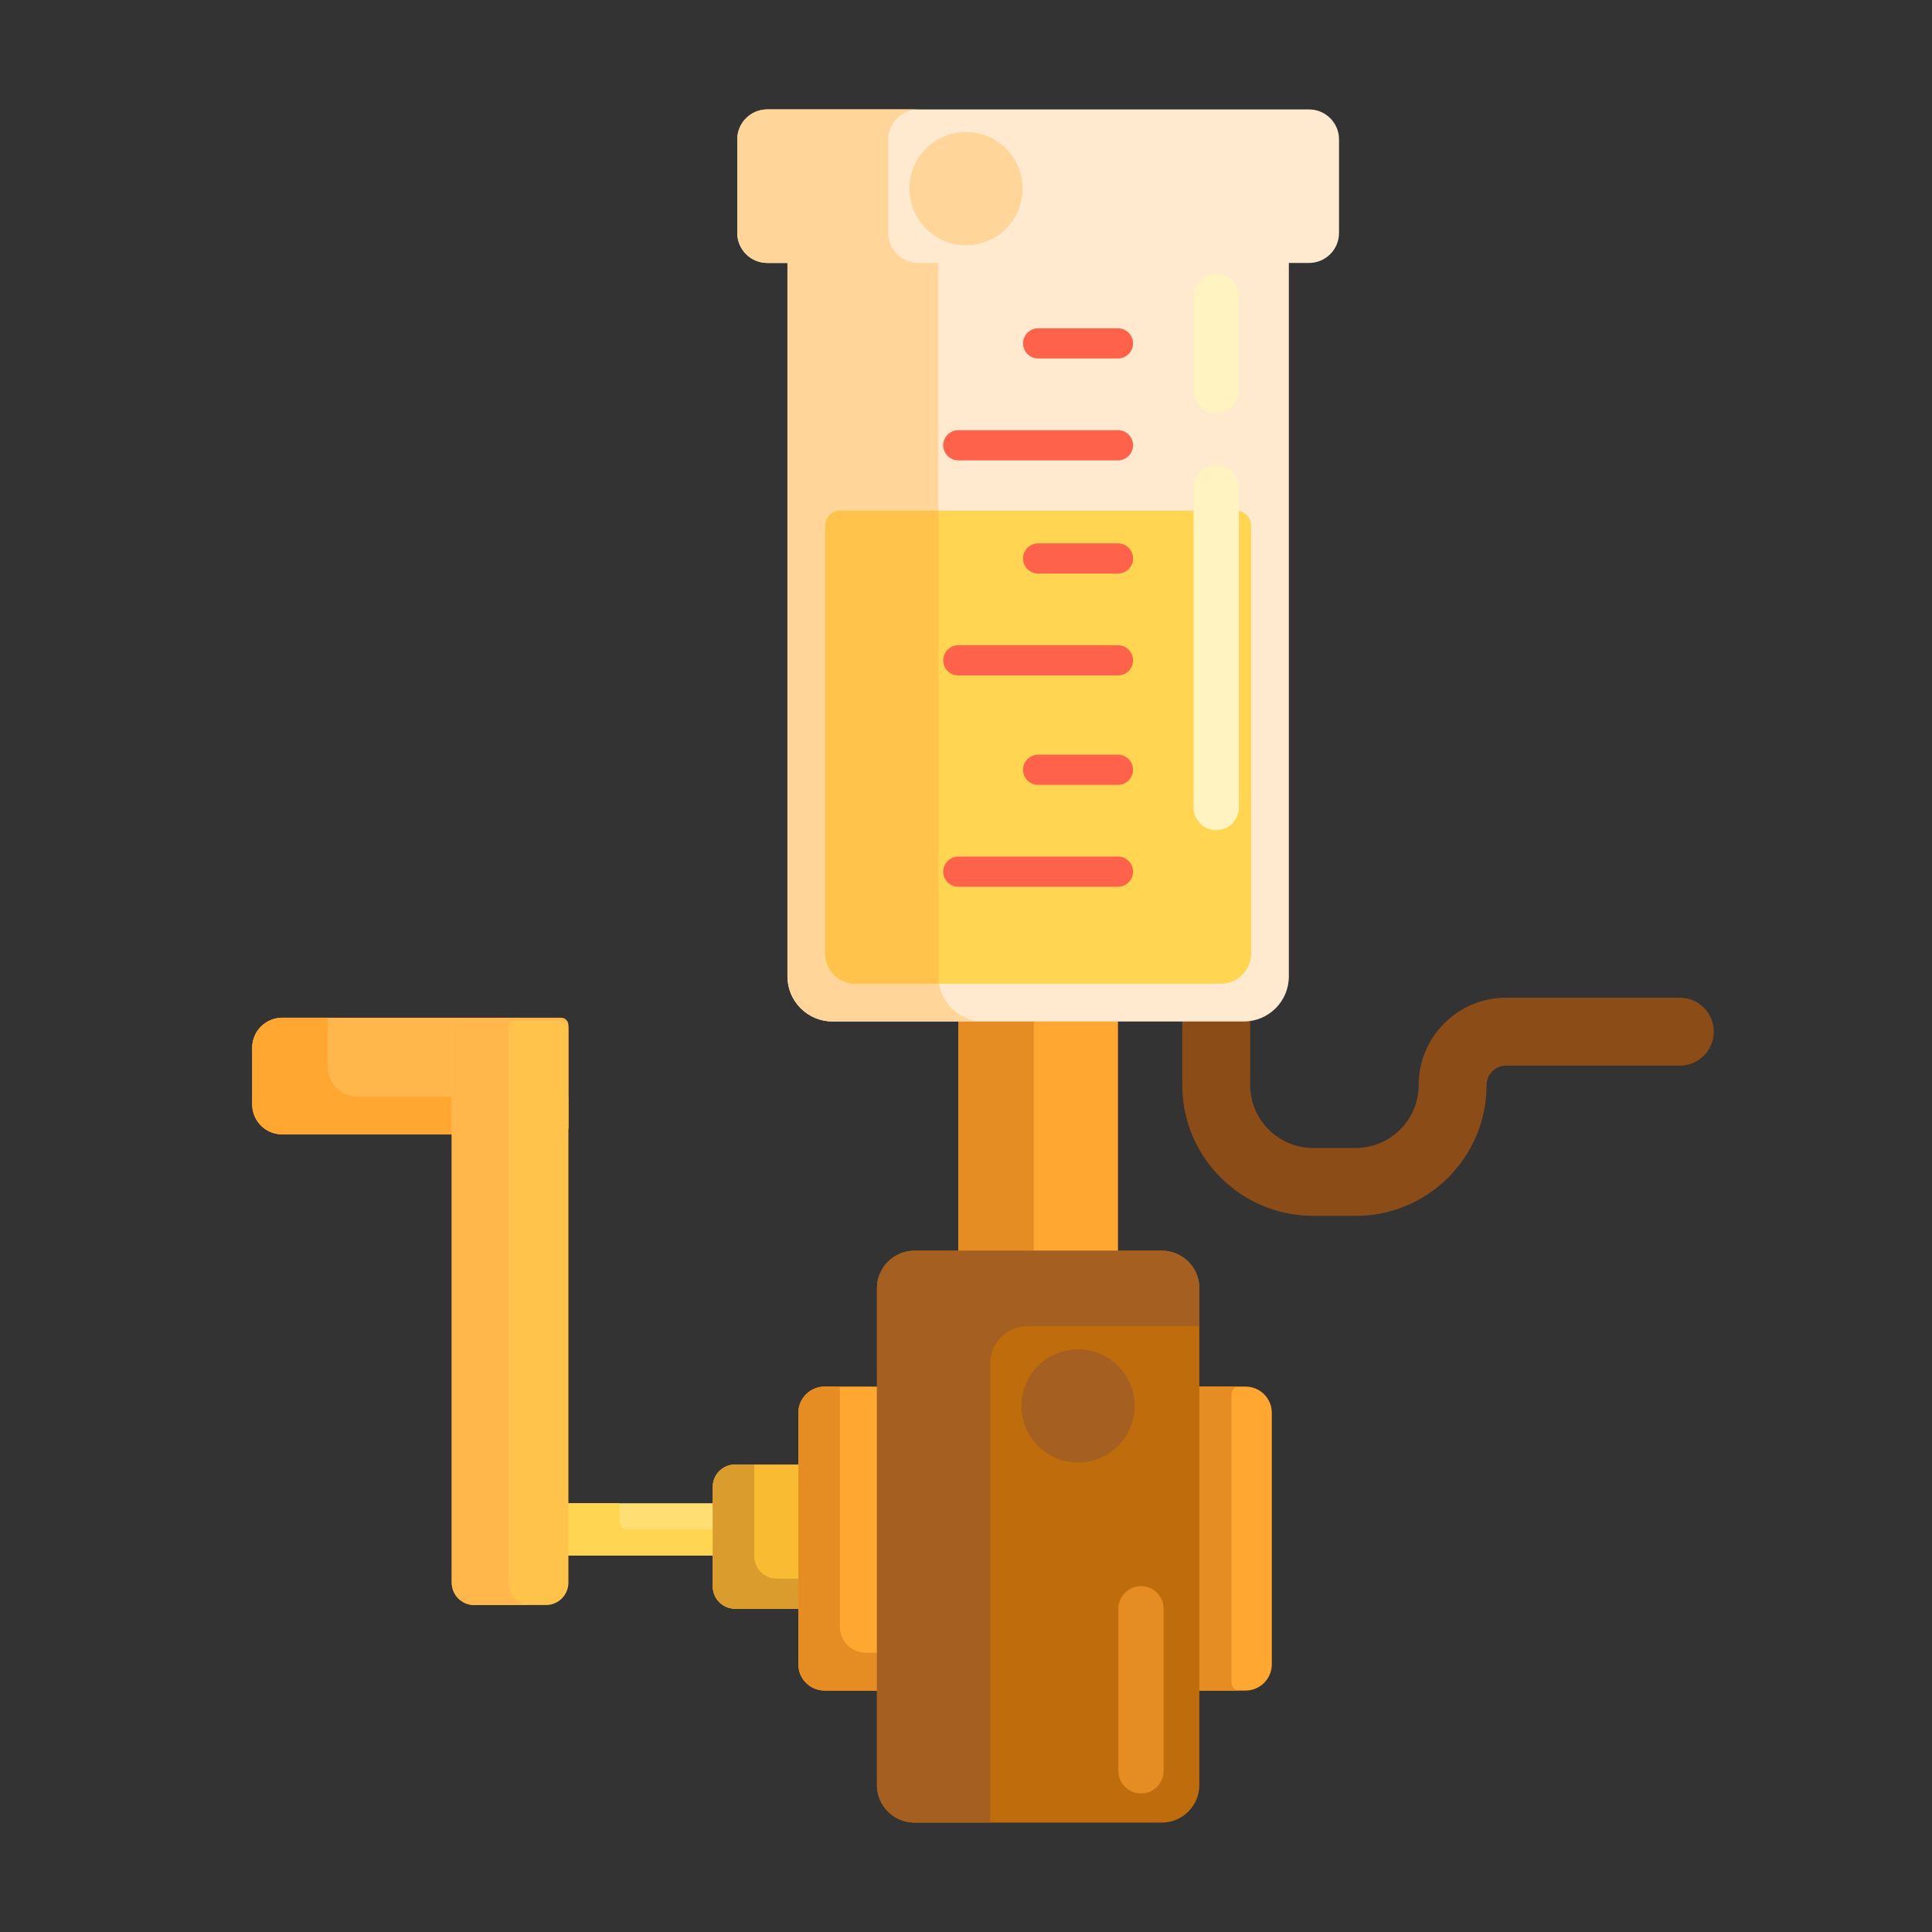 <?xml version="1.0" encoding="utf-8"?>
<!-- Generator: Adobe Illustrator 22.1.0, SVG Export Plug-In . SVG Version: 6.00 Build 0)  -->
<svg xmlns="http://www.w3.org/2000/svg" xmlns:xlink="http://www.w3.org/1999/xlink" version="1.1" id="Layer_1" x="0px" y="0px" viewBox="0 0 512 512" style="enable-background:new 0 0 512 512;" xml:space="preserve" width="512" height="512">
<rect x="0" y="0" width="512" height="512" fill="#333333" stroke="none"/>
<style type="text/css">
	.st0{fill:#FFA730;}
	.st1{fill:#E58D23;}
	.st2{fill:#BF6C0D;}
	.st3{fill:#A56021;}
	.st4{fill:#FFD551;}
	.st5{fill:#FFF4C1;}
	.st6{fill:#FFC34C;}
	.st7{fill:#FFEA63;}
	.st8{fill:#FCE575;}
	.st9{fill:#FFB74B;}
	.st10{fill:#8C4C17;}
	.st11{fill:#F9BB32;}
	.st12{fill:#FF4B34;}
	.st13{fill:#FF9079;}
	.st14{fill:#FFDF74;}
	.st15{fill:#FF624B;}
	.st16{fill:#CCC033;}
	.st17{fill:#EACF32;}
	.st18{fill:#FFEACF;}
	.st19{fill:#99AF17;}
	.st20{fill:#FFD59A;}
	.st21{fill:#FCDA4F;}
	.st22{fill:#FCF9DE;}
	.st23{fill:#DB9C2E;}
</style>
<g>
	<g>
		<g>
			<path class="st9" d="M150.636,271.651v27.032c0,1.073-0.87,1.943-1.943,1.943H74.776c-4.387,0-7.943-3.556-7.943-7.943v-15.032     c0-4.387,3.556-7.943,7.943-7.943h73.918C149.767,269.708,150.636,270.578,150.636,271.651z"/>
		</g>
	</g>
	<g>
		<g>
			<path class="st0" d="M94.776,290.626c-4.386,0-7.943-3.557-7.943-7.943v-12.975H74.776c-4.386,0-7.943,3.556-7.943,7.942v15.032     c0,4.387,3.556,7.943,7.943,7.943h73.918c1.073,0,1.943-0.87,1.943-1.943v-8.057H94.776z"/>
		</g>
	</g>
	<g>
		<g>
			<path class="st14" d="M204.781,412.215H137.12c-1.073,0-1.943-0.87-1.943-1.943v-9.946c0-1.073,0.87-1.943,1.943-1.943h67.661     c1.073,0,1.943,0.87,1.943,1.943v9.946C206.723,411.345,205.854,412.215,204.781,412.215z"/>
		</g>
	</g>
	<g>
		<g>
			<path class="st4" d="M166.12,405.215c-1.073,0-1.943-0.869-1.943-1.942v-4.889H137.12c-1.073,0-1.943,0.869-1.943,1.942v9.946     c0,1.073,0.87,1.942,1.943,1.942h67.661c1.073,0,1.943-0.869,1.943-1.942v-5.058H166.12z"/>
		</g>
	</g>
	<g>
		<g>
			<path class="st11" d="M230.462,426.347h-35.643c-3.282,0-5.943-2.661-5.943-5.943v-26.355c0-3.282,2.661-5.943,5.943-5.943     h35.643c1.073,0,1.943,0.87,1.943,1.943v34.355C232.405,425.477,231.535,426.347,230.462,426.347z"/>
		</g>
	</g>
	<g>
		<g>
			<path class="st6" d="M144.694,425.347h-19.032c-3.282,0-5.943-2.661-5.943-5.943V272.401c0-1.073,0.87-1.943,1.943-1.943h27.032     c1.073,0,1.943,0.87,1.943,1.943v147.003C150.636,422.686,147.976,425.347,144.694,425.347z"/>
		</g>
	</g>
	<g>
		<g>
			<path class="st23" d="M205.819,418.347c-3.282,0-5.942-2.66-5.942-5.942v-24.298h-5.058c-3.282,0-5.942,2.661-5.942,5.942v26.355     c0,3.282,2.66,5.942,5.942,5.942h35.644c1.073,0,1.943-0.87,1.943-1.942v-6.058H205.819z"/>
		</g>
	</g>
	<g>
		<g>
			<path class="st0" d="M237.294,448.014h-18.778c-3.834,0-6.943-3.108-6.943-6.943v-66.663c0-3.834,3.108-6.943,6.943-6.943h18.778     c1.073,0,1.943,0.87,1.943,1.943v76.663C239.237,447.145,238.367,448.014,237.294,448.014z"/>
		</g>
	</g>
	<g>
		<g>
			<path class="st1" d="M229.516,438.015c-3.834,0-6.943-3.108-6.943-6.943v-63.605h-4.057c-3.834,0-6.943,3.108-6.943,6.942v66.663     c0,3.835,3.108,6.943,6.943,6.943h18.778c1.073,0,1.943-0.87,1.943-1.943v-8.057H229.516z"/>
		</g>
	</g>
	<g>
		<g>
			<path class="st0" d="M330.097,448.014h-18.778c-1.073,0-1.943-0.87-1.943-1.943v-76.663c0-1.073,0.87-1.943,1.943-1.943h18.778     c3.834,0,6.943,3.108,6.943,6.943v66.663C337.039,444.906,333.931,448.014,330.097,448.014z"/>
		</g>
	</g>
	<g>
		<g>
			<path class="st1" d="M326.376,446.071v-76.663c0-1.072,0.87-1.942,1.942-1.942h-17c-1.073,0-1.942,0.87-1.942,1.942v76.663     c0,1.073,0.87,1.943,1.942,1.943h17C327.246,448.015,326.376,447.145,326.376,446.071z"/>
		</g>
	</g>
	<g>
		<g>
			<path class="st0" d="M294.332,358.971h-38.423c-1.073,0-1.943-0.87-1.943-1.943V215.943c0-1.073,0.87-1.943,1.943-1.943h38.423     c1.073,0,1.943,0.87,1.943,1.943v141.086C296.274,358.101,295.405,358.971,294.332,358.971z"/>
		</g>
	</g>
	<g>
		<g>
			<path class="st1" d="M273.966,357.028V215.942c0-1.072,0.87-1.942,1.943-1.942h-20c-1.073,0-1.943,0.87-1.943,1.942v141.086     c0,1.073,0.87,1.942,1.943,1.942h20C274.836,358.971,273.966,358.102,273.966,357.028z"/>
		</g>
	</g>
	<g>
		<g>
			<path class="st10" d="M359.289,322.217h-11.31c-19.116,0-34.669-15.553-34.669-34.669v-48.476c0-4.971,4.029-9,9-9s9,4.029,9,9     v48.476c0,9.191,7.478,16.669,16.669,16.669h11.31c9.191,0,16.67-7.478,16.67-16.669c0-12.763,10.384-23.147,23.146-23.147     h46.062c4.971,0,9,4.029,9,9s-4.029,9-9,9h-46.062c-2.838,0-5.146,2.309-5.146,5.146     C393.959,306.665,378.406,322.217,359.289,322.217z"/>
		</g>
	</g>
	<g>
		<g>
			<path class="st18" d="M329.616,270.7H220.625c-6.596,0-11.943-5.347-11.943-11.943V51.338c0-1.073,0.87-1.943,1.943-1.943     h128.991c1.073,0,1.943,0.87,1.943,1.943v207.419C341.558,265.353,336.211,270.7,329.616,270.7z"/>
		</g>
	</g>
	<g>
		<g>
			<path class="st20" d="M248.682,258.757V51.338c0-1.073,0.87-1.942,1.942-1.942h-40c-1.073,0-1.942,0.869-1.942,1.942v207.419     c0,6.596,5.347,11.943,11.942,11.943h40C254.029,270.7,248.682,265.353,248.682,258.757z"/>
		</g>
	</g>
	<g>
		<g>
			<path class="st4" d="M218.682,252.7V139.333c0-2.209,1.791-4,4-4h104.877c2.209,0,4,1.791,4,4V252.7c0,4.418-3.582,8-8,8h-96.877     C222.263,260.7,218.682,257.118,218.682,252.7z"/>
		</g>
	</g>
	<g>
		<g>
			<path class="st18" d="M346.912,69.681H203.328c-4.387,0-7.943-3.556-7.943-7.943V36.943c0-4.387,3.556-7.943,7.943-7.943h143.584     c4.387,0,7.943,3.556,7.943,7.943v24.796C354.855,66.125,351.299,69.681,346.912,69.681z"/>
		</g>
	</g>
	<g>
		<g>
			<path class="st2" d="M307.893,483h-65.545c-5.491,0-9.943-4.451-9.943-9.943V341.396c0-5.491,4.451-9.943,9.943-9.943h65.545     c5.491,0,9.943,4.451,9.943,9.943v131.661C317.835,478.549,313.384,483,307.893,483z"/>
		</g>
	</g>
	<g>
		<g>
			<path class="st15" d="M296.274,95H275.12c-2.209,0-4-1.791-4-4s1.791-4,4-4h21.154c2.209,0,4,1.791,4,4S298.483,95,296.274,95z"/>
		</g>
	</g>
	<g>
		<g>
			<path class="st15" d="M296.274,122h-42.309c-2.209,0-4-1.791-4-4s1.791-4,4-4h42.309c2.209,0,4,1.791,4,4     S298.483,122,296.274,122z"/>
		</g>
	</g>
	<g>
		<g>
			<path class="st15" d="M296.274,152H275.12c-2.209,0-4-1.791-4-4s1.791-4,4-4h21.154c2.209,0,4,1.791,4,4S298.483,152,296.274,152     z"/>
		</g>
	</g>
	<g>
		<g>
			<path class="st15" d="M296.274,179h-42.309c-2.209,0-4-1.791-4-4s1.791-4,4-4h42.309c2.209,0,4,1.791,4,4     S298.483,179,296.274,179z"/>
		</g>
	</g>
	<g>
		<g>
			<path class="st15" d="M296.274,208H275.12c-2.209,0-4-1.791-4-4s1.791-4,4-4h21.154c2.209,0,4,1.791,4,4S298.483,208,296.274,208     z"/>
		</g>
	</g>
	<g>
		<g>
			<path class="st15" d="M296.274,235h-42.309c-2.209,0-4-1.791-4-4s1.791-4,4-4h42.309c2.209,0,4,1.791,4,4     S298.483,235,296.274,235z"/>
		</g>
	</g>
	<g>
		<g>
			<path class="st6" d="M248.682,135.333h-26c-2.209,0-4,1.791-4,4V252.7c0,4.418,3.582,8,8,8h22.172     c-0.104-0.634-0.172-1.28-0.172-1.943V135.333z"/>
		</g>
	</g>
	<g>
		<g>
			<path class="st20" d="M235.385,61.738V36.942c0-4.387,3.556-7.942,7.943-7.942h-40c-4.386,0-7.943,3.556-7.943,7.942v24.796     c0,4.387,3.556,7.942,7.943,7.942h40C238.941,69.681,235.385,66.125,235.385,61.738z"/>
		</g>
	</g>
	<g>
		<g>
			<path class="st3" d="M262.405,361.396c0-5.491,4.451-9.942,9.943-9.942h45.488v-10.058c0-5.491-4.451-9.942-9.943-9.942h-65.545     c-5.491,0-9.943,4.451-9.943,9.942v131.662c0,5.491,4.451,9.942,9.943,9.942h20.057V361.396z"/>
		</g>
	</g>
	<g>
		<g>
			<path class="st9" d="M134.719,419.404V272.401c0-1.073,0.87-1.942,1.942-1.942h-15c-1.073,0-1.942,0.869-1.942,1.942v147.003     c0,3.282,2.66,5.942,5.942,5.942h15C137.379,425.347,134.719,422.687,134.719,419.404z"/>
		</g>
	</g>
	<g>
		<g>
			<path class="st5" d="M322.311,109.536c-3.313,0-6-2.687-6-6V78.54c0-3.313,2.687-6,6-6s6,2.687,6,6v24.996     C328.311,106.849,325.624,109.536,322.311,109.536z"/>
		</g>
	</g>
	<g>
		<g>
			<path class="st5" d="M322.311,220c-3.313,0-6-2.687-6-6v-84.775c0-3.313,2.687-6,6-6s6,2.687,6,6V214     C328.311,217.313,325.624,220,322.311,220z"/>
		</g>
	</g>
	<g>
		<g>
			<path class="st1" d="M302.376,475.278c-3.313,0-6-2.687-6-6v-42.931c0-3.313,2.687-6,6-6s6,2.687,6,6v42.931     C308.376,472.591,305.689,475.278,302.376,475.278z"/>
		</g>
	</g>
	<g>
		<g>
			<circle class="st20" cx="256" cy="50" r="15"/>
		</g>
	</g>
	<g>
		<g>
			<circle class="st3" cx="285.697" cy="372.582" r="15"/>
		</g>
	</g>
</g>
</svg>
